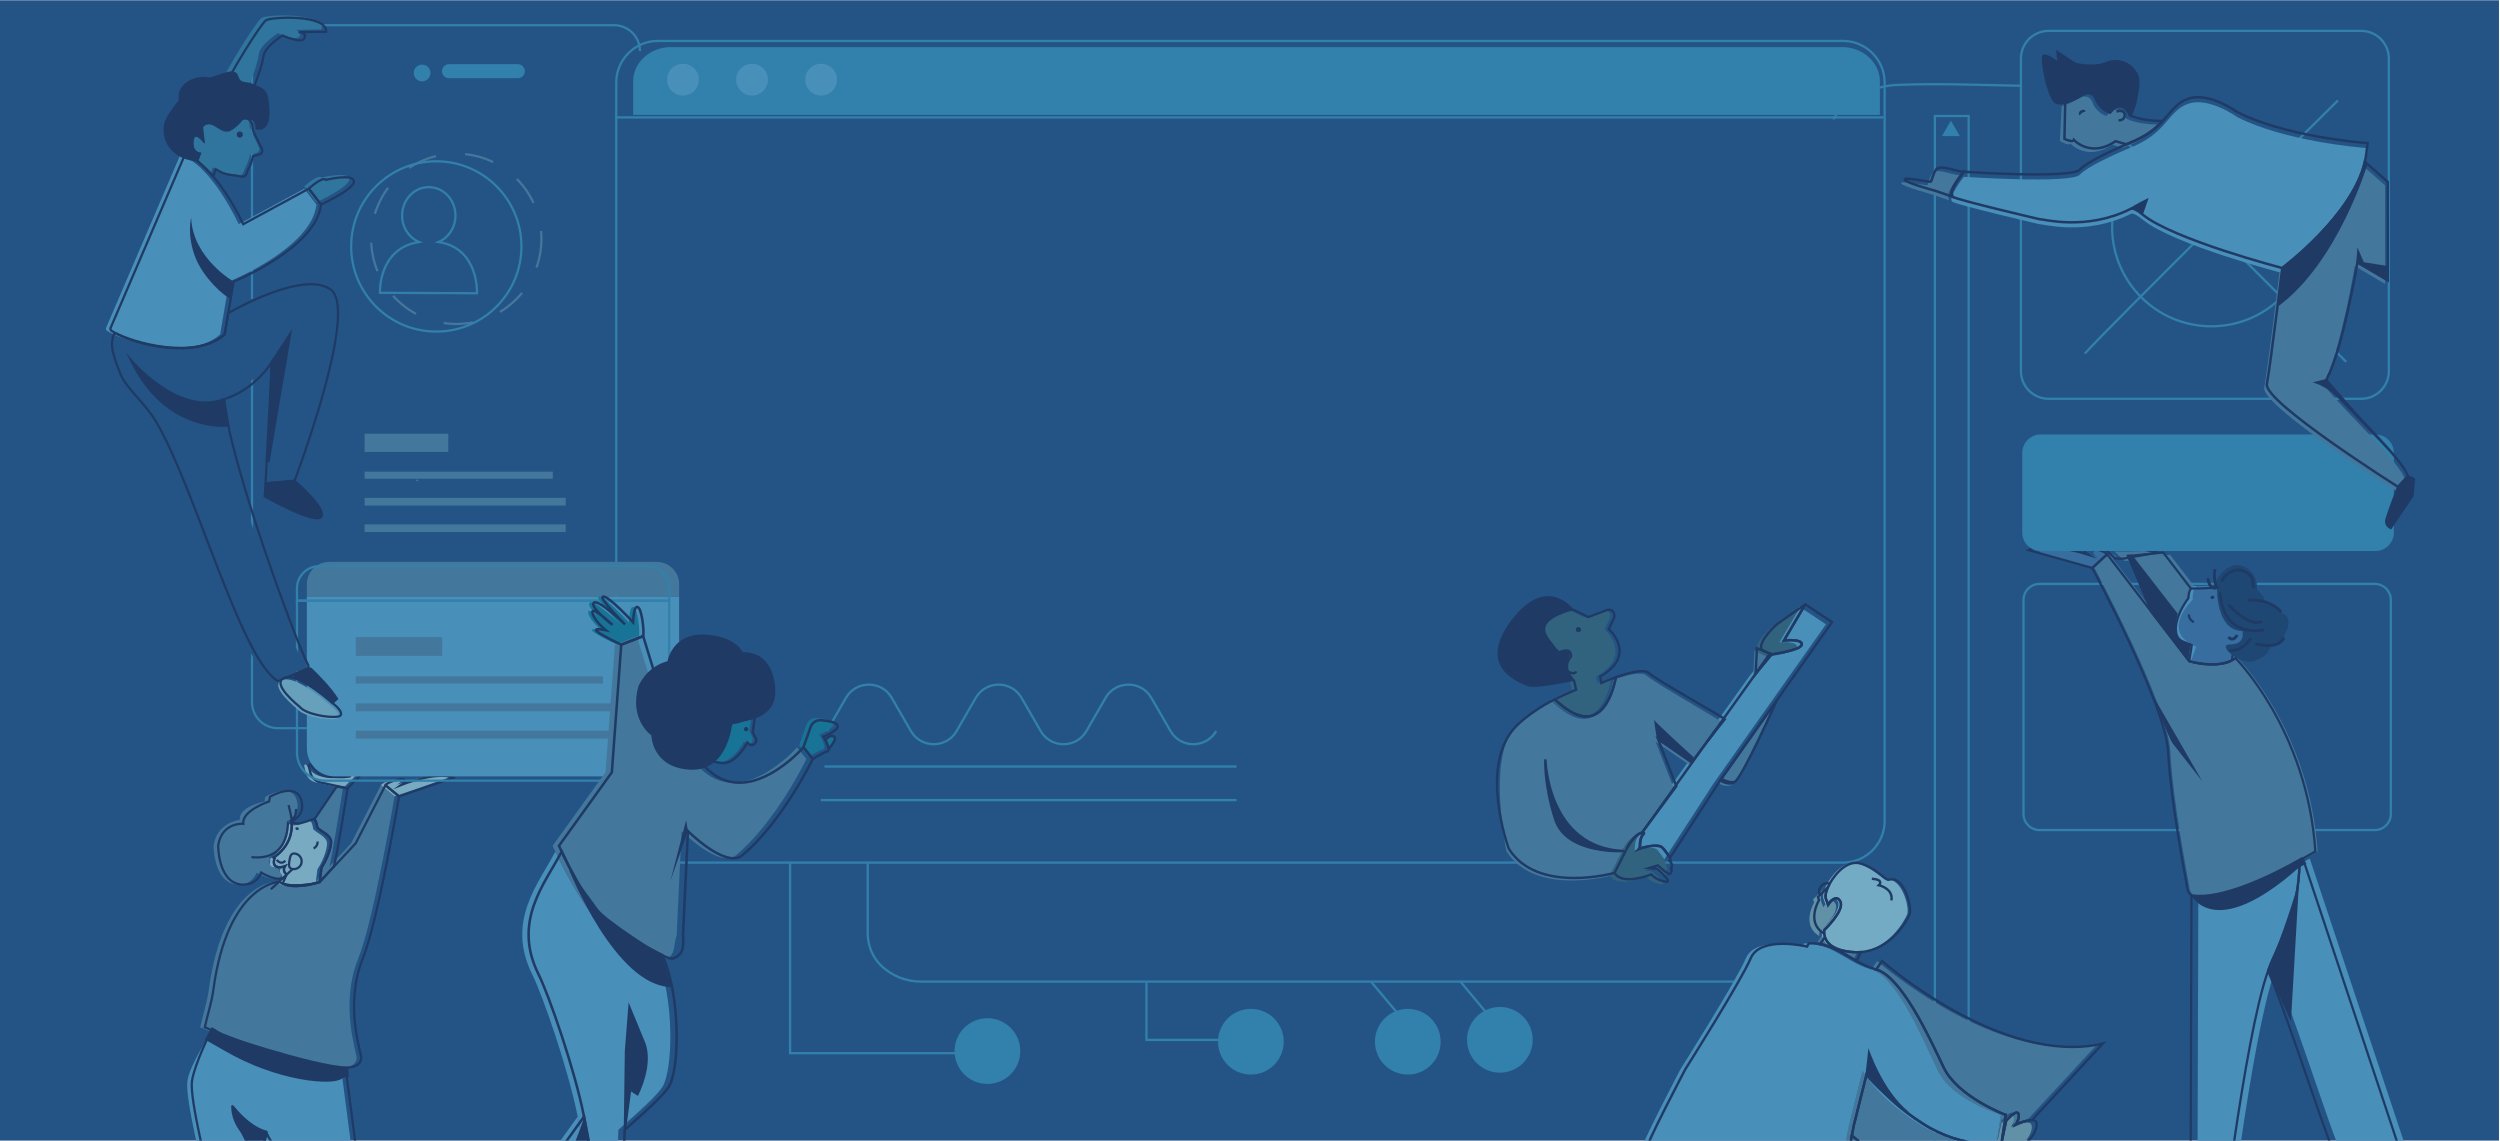 <?xml version="1.0" encoding="utf-8"?>
<!-- Generator: Adobe Illustrator 23.0.6, SVG Export Plug-In . SVG Version: 6.00 Build 0)  -->
<svg version="1.1" id="Layer_1" xmlns="http://www.w3.org/2000/svg" xmlns:xlink="http://www.w3.org/1999/xlink" x="0px" y="0px"
	 viewBox="0 0 1280 584" style="enable-background:new 0 0 1280 584;" xml:space="preserve">
<style type="text/css">
	.st0{clip-path:url(#SVGID_2_);}
	.st1{fill:#245486;}
	.st2{clip-path:url(#SVGID_4_);}
	.st3{fill:none;stroke:#3280AC;stroke-width:1.137;stroke-miterlimit:10;}
	.st4{fill:none;stroke:#3280AC;stroke-width:1.17;stroke-miterlimit:10;}
	.st5{fill:#78AAC1;}
	.st6{fill:#43789C;}
	.st7{fill:#488FBA;}
	.st8{fill:none;stroke:#1F3B65;stroke-width:1.17;stroke-miterlimit:10;}
	.st9{fill:#1F3B65;}
	.st10{fill:#1F3B65;stroke:#1F3B65;stroke-width:1.17;stroke-miterlimit:10;}
	.st11{fill:#3280AC;}
	.st12{fill:none;stroke:#43789C;stroke-width:1.134;stroke-miterlimit:10;stroke-dasharray:14.993;}
	.st13{fill:none;stroke:#3280AC;stroke-width:1.134;stroke-miterlimit:10;}
	.st14{opacity:0.1;fill:none;stroke:#3280AC;stroke-width:1.134;stroke-miterlimit:10;enable-background:new    ;}
	.st15{fill:#376E9F;}
	.st16{fill:none;stroke:#1F3B65;stroke-width:1.164;stroke-miterlimit:10;}
	.st17{fill:none;stroke:#1F3B65;stroke-width:1.514;stroke-miterlimit:10;}
	.st18{fill:#1E4873;}
	.st19{fill-rule:evenodd;clip-rule:evenodd;fill:#3280AC;}
	.st20{fill-rule:evenodd;clip-rule:evenodd;fill:#488FBA;stroke:#3280AC;stroke-width:1.17;stroke-miterlimit:10;}
	.st21{fill:none;stroke:#3280AC;stroke-width:1.164;stroke-miterlimit:10;}
	.st22{fill:#2F759D;}
	.st23{fill:#235485;}
	.st24{fill:#67A0BA;}
	.st25{fill:#187497;}
	.st26{fill:none;stroke:#1F3B65;stroke-width:1.307;stroke-miterlimit:10;}
	.st27{fill:#73ABC4;}
	.st28{fill:#6191A6;}
	.st29{fill:none;stroke:#1F3B65;stroke-width:1.242;stroke-miterlimit:10;}
	.st30{fill:none;stroke:#1F3B65;stroke-width:1.287;stroke-miterlimit:10;}
	.st31{fill:#1F3B65;stroke:#1F3B65;stroke-width:1.287;stroke-miterlimit:10;}
	.st32{fill:#31637F;}
	.st33{fill:none;stroke:#1F3B65;stroke-width:1.256;stroke-miterlimit:10;}
	.st34{fill:#1F3B65;stroke:#1F3B65;stroke-width:1.256;stroke-miterlimit:10;}
	.st35{fill:none;}
</style>
<g>
	<g>
		<defs>
			<rect id="SVGID_1_" x="-3.6" y="0.13" width="1283.08" height="584.89"/>
		</defs>
		<clipPath id="SVGID_2_">
			<use xlink:href="#SVGID_1_"  style="overflow:visible;"/>
		</clipPath>
		<g class="st0">
			<rect x="-3.6" y="0.13" class="st1" width="1283.08" height="584.89"/>
		</g>
	</g>
	<g>
		<defs>
			<rect id="SVGID_3_" x="-3.6" y="0.13" width="1283.08" height="584.89"/>
		</defs>
		<clipPath id="SVGID_4_">
			<use xlink:href="#SVGID_3_"  style="overflow:visible;"/>
		</clipPath>
		<g class="st2">
			<path class="st3" d="M327.67,26.19c0-7.34-5.95-13.29-13.29-13.29H142.32c-7.34,0-13.29,5.95-13.29,13.29v333.35
				c0,7.34,5.95,13.29,13.29,13.29h172.07c7.34,0,13.29-5.95,13.29-13.29"/>
			<path class="st4" d="M938.6,61.06C945,50.54,958,44.54,970,43.54c22-1,43,0,65.14,0.38"/>
			<g>
				<path class="st5" d="M160.35,424.5c0,0-0.35-3.41-1.51-4.11c-0.19-0.11-0.39-0.16-0.62-0.11c0,0-7.4,2.63-8.21,2.32
					c-0.96-0.37-1.86-0.65-2.73-0.87c0.38,5.42-1.1,12.6-9.26,18.2c0.14,0.16,0.28,0.31,0.43,0.47c0,0-1.09,3.03,0.88,4.11
					c0.03,0.01,0.05,0.03,0.08,0.04c0.09,0.04,0.19,0.08,0.3,0.12c0.07,0.02,0.13,0.05,0.2,0.07c0.17,0.05,0.35,0.09,0.56,0.11
					c0.85,0.1,1.94-0.03,3.36-0.53c0,0-1.6,2.33,0.79,4.23l-0.06,0.15l-0.37,0.88l-1.53,3.61c0,0,0.5,0.22,1.4,0.48
					c2.32,0.65,10.71,0.87,17.51-1.18l0.96-7.42c1.01-1.41,4.77-8.06,4.93-13.03C167.56,428.3,162.07,426.56,160.35,424.5z"/>
				<path class="st6" d="M172.39,402.69l-11.46,16.87c1.16,0.7,1.51,4.11,1.51,4.11c1.72,2.06,7.21,3.8,7.09,7.53
					c-0.16,4.97-3.92,11.62-4.93,13.03l-0.96,7.42c-6.79,2.06-15.19,1.84-17.51,1.18l-0.05,0.15c7.01,2.2,17.56-1.33,17.56-1.33
					l4.43-5.46c1.67-5.01,7.49-42.63,7.49-42.63L172.39,402.69z"/>
				<path class="st5" d="M195.01,402.04c0,0,0.7-1.48,6.1-2.78s3.66,1.42,3.66,1.42l-1.59,1.14c0,0,17.99-7.14,26.7-3.66l-27.9,9.59
					L195.01,402.04z"/>
				<path class="st5" d="M161.69,400.59l13.95,3.05l3.33-3.51c0,0,6.63-5.14,1.08-5.05c-1.57,0.03-3.39,2.49-3.39,2.49l-2.89,0.32
					c0,0-1.27,0.09-7.38-0.1c-3.53-0.11-6.79-1.94-8.71-4.9l-0.81-1.24c-0.37-0.57-1.25-0.2-1.1,0.46l0.72,3.28
					C157.06,397.99,159.09,400.02,161.69,400.59z"/>
				<path class="st6" d="M201.99,407.75l-6.98-5.71l-15.24,29.73l-18.48,19.87c0,0-10.54,3.53-17.56,1.33
					c-1.12-0.35-2.15-0.84-3.04-1.53c0,0-26.47,1-33.8,55.37c-0.88,6.53-2.64,11.36-4.38,19.18c0,0,79.17,33.24,80.1,15.68
					c0.13-2.4-8.86-27.15,0.87-51.12C191.27,471.36,201.99,407.75,201.99,407.75z"/>
				<path class="st6" d="M151.57,408.74c-3.23-8.1-15.69-0.8-15.69-0.8l-0.46,2.38c0,0-13.58,2.77-12.58,9.47
					c0,0-11.57,1.02-13.48,13.1c0,0-0.12,18.99,11.94,20c7.83,0.66,10.09-6.11,10.09-6.11s9.14,5.54,12.5,1.97l0.37-0.88l0.06-0.15
					c-2.39-1.9-0.79-4.23-0.79-4.23c-1.42,0.5-2.51,0.63-3.36,0.53c-0.2-0.02-0.38-0.06-0.56-0.11c-0.07-0.02-0.13-0.05-0.2-0.07
					c-0.1-0.04-0.2-0.07-0.3-0.12c-0.03-0.01-0.05-0.03-0.08-0.04c-0.14-0.07-0.26-0.17-0.38-0.27c-1.44-1.24-0.5-3.85-0.5-3.85
					c-0.15-0.15-0.29-0.31-0.43-0.47c8.15-5.59,9.63-12.78,9.26-18.2c-0.01-0.18-0.02-0.35-0.04-0.53
					C150.03,419.29,154.15,415.2,151.57,408.74z"/>
				<g>
					<path class="st7" d="M181.83,602.13l-7.17-54.92c-9.67,0.23-42.05-6.19-56.55-12.87c-1.73-0.8-3.34-1.56-4.8-2.26
						c-0.75-0.36-4.73-2.71-5.38-3.04c0,0-10.61,15.71-11.96,24.31c-1.44,9.11,8.81,48.97,8.81,48.97L60.1,656.44l12.02,3.29
						c0,0,47.48-23.19,54.59-42.75c7.29-20.05,1.72-21.05,7.6-36.48c3.63,8.53,27.33,32.27,17.98,43.23
						C135,644,132.2,668.27,132.2,668.27l12.17-1.73l34.02-46.13C182.26,615.16,183.53,608.43,181.83,602.13z"/>
				</g>
				<path class="st8" d="M160.57,434.4c0,0,2.19-1,2.03-3.55"/>
				
					<ellipse transform="matrix(0.284 -0.959 0.959 0.284 -297.832 449.624)" class="st9" cx="152.04" cy="424.17" rx="0.7" ry="0.88"/>
				<path class="st8" d="M141.7,440.26c0,0,2.13,2.94,4.39,0.4"/>
				<path class="st8" d="M151.58,414.18c0,0,0.17,4.54-2.23,5.45c0,0-0.35-2.5-1.59-7.41"/>
				<path class="st8" d="M147.49,420.97c-0.33,0.6,1.02,19.92-18.76,17.89"/>
				<path class="st8" d="M204.33,407.75l-6.98-5.71l-15.24,29.73l-18.48,19.87c0,0-10.54,3.53-17.56,1.33
					c-1.12-0.35-2.15-0.84-3.04-1.53c0,0-26.47,1-33.8,55.37c-0.88,6.53-2.64,11.36-4.38,19.18c0,0,79.17,33.24,80.1,15.68
					c0.13-2.4-8.86-27.15,0.87-51.12C193.61,471.36,204.33,407.75,204.33,407.75z"/>
				<path class="st8" d="M197.35,402.04c0,0,0.7-1.48,6.1-2.78s3.66,1.42,3.66,1.42l-1.59,1.14c0,0,17.99-7.14,26.7-3.66l-27.9,9.59
					L197.35,402.04z"/>
				<path class="st8" d="M164.03,400.59l13.95,3.05l3.33-3.51c0,0,6.63-5.14,1.08-5.05c-1.57,0.03-3.39,2.49-3.39,2.49l-2.89,0.32
					c0,0-1.27,0.09-7.38-0.1c-3.53-0.11-6.79-1.94-8.71-4.9l-0.81-1.24c-0.37-0.57-1.25-0.2-1.1,0.46l0.72,3.28
					C159.4,397.99,161.43,400.02,164.03,400.59z"/>
				<g>
					<path class="st8" d="M184.17,602.13L177,547.21c-9.67,0.23-42.05-6.19-56.55-12.87c-1.73-0.8-3.34-1.56-4.8-2.26
						c-0.75-0.36-7.15-3.59-7.81-3.91c0,0-8.18,16.58-9.54,25.18c-1.44,9.11,8.81,48.97,8.81,48.97l-44.68,54.12l12.02,3.29
						c0,0,47.48-23.19,54.59-42.75c7.29-20.05,1.72-21.05,7.6-36.48c3.63,8.53,27.33,32.27,17.98,43.23
						c-17.29,20.27-20.09,44.54-20.09,44.54l12.17-1.73l34.02-46.13C184.61,615.16,185.87,608.43,184.17,602.13z"/>
				</g>
				<path class="st10" d="M177.75,546.65l0.28,4.28c0,0-2.3-0.02-3.25,0.78c-4.37,3.66-32.65,1.56-60.02-14.53l-9.02-5.12l2.1-3.9
					C107.84,528.17,160.62,546.27,177.75,546.65z"/>
				<path class="st8" d="M172.39,402.69l-11.46,16.87c1.16,0.7,1.51,4.11,1.51,4.11c1.72,2.06,7.21,3.8,7.09,7.53
					c-0.16,4.97-3.92,11.62-4.93,13.03l-0.96,7.42c-6.79,2.06-15.19,1.84-17.51,1.18l-0.05,0.15c7.01,2.2,17.56-1.33,17.56-1.33
					l7.26-8.03c1.67-5.01,7.09-39.97,7.09-39.97L172.39,402.69z"/>
				<path class="st8" d="M141.99,443.9c0.17,0.05,0.36,0.09,0.56,0.11C142.34,443.99,142.16,443.95,141.99,443.9z"/>
				<path class="st8" d="M141.49,443.71c0.09,0.04,0.19,0.08,0.3,0.12C141.69,443.79,141.58,443.76,141.49,443.71z"/>
				<path class="st8" d="M162.44,423.66c0,0-0.35-3.41-1.51-4.11c-0.19-0.11-0.39-0.16-0.62-0.11c0,0-7.4,2.63-8.21,2.32
					c-0.96-0.37-1.86-0.65-2.73-0.87c0.38,5.42-1.1,12.6-9.26,18.2c0.14,0.16,0.28,0.31,0.43,0.47c0,0-1.09,3.03,0.88,4.11
					c0.03,0.01,0.05,0.03,0.08,0.04c0.09,0.04,0.19,0.08,0.3,0.12c0.07,0.02,0.13,0.05,0.2,0.07c0.17,0.05,0.35,0.09,0.56,0.11
					c0.85,0.1,1.94-0.03,3.36-0.53c0,0-1.6,2.33,0.79,4.23l-0.06,0.15l-0.37,0.88l-1.53,3.61c0,0,0.5,0.22,1.4,0.48
					c2.32,0.65,10.71,0.87,17.51-1.18l0.96-7.42c1.01-1.41,4.77-8.06,4.93-13.03C169.64,427.46,164.16,425.73,162.44,423.66z"/>
				<path class="st8" d="M141.41,443.67c0.03,0.01,0.05,0.03,0.08,0.04C141.46,443.7,141.44,443.68,141.41,443.67z"/>
				<path class="st8" d="M141.79,443.83c0.07,0.02,0.13,0.05,0.2,0.07C141.92,443.88,141.85,443.85,141.79,443.83z"/>
				<path class="st8" d="M153.91,408.74c-3.23-8.1-15.69-0.8-15.69-0.8l-0.46,2.38c0,0-14.16,4.76-13.16,11.45
					c0,0-10.99-0.97-12.9,11.12c0,0-0.12,18.99,11.94,20c7.83,0.66,10.09-6.11,10.09-6.11s9.14,5.54,12.5,1.97l0.37-0.88l0.06-0.15
					c-2.39-1.9-0.79-4.23-0.79-4.23c-1.42,0.5-2.51,0.63-3.36,0.53c-0.2-0.02-0.38-0.06-0.56-0.11c-0.07-0.02-0.13-0.05-0.2-0.07
					c-0.1-0.04-0.2-0.07-0.3-0.12c-0.03-0.01-0.05-0.03-0.08-0.04c-0.14-0.07-0.26-0.17-0.38-0.27c-1.44-1.24-0.5-3.85-0.5-3.85
					c-0.15-0.15-0.29-0.31-0.43-0.47c8.15-5.59,9.63-12.78,9.26-18.2c-0.01-0.18-0.02-0.35-0.04-0.53
					C152.37,419.29,156.49,415.2,153.91,408.74z"/>
				<path class="st10" d="M136.35,579.52l-3.64,21.46c0,0-5.26-16.27-9.9-22.86c-4.18-5.93-3.77-11.25-3.87-11.72
					C118.71,565.4,125.82,576.42,136.35,579.52z"/>
			</g>
			<path class="st11" d="M213.41,245.59c0.33,0.01,0.64,0.09,0.69,0.46c0.03,0.27-0.24,0.41-0.44,0.33c-0.27-0.11-0.6-0.29-0.7-0.53
				C212.86,245.61,213.22,245.63,213.41,245.59z"/>
			<line class="st4" x1="633.13" y1="392.46" x2="422.12" y2="392.46"/>
			<line class="st4" x1="633.13" y1="409.65" x2="420.22" y2="409.65"/>
			<g>
				<rect x="990.65" y="59.4" class="st4" width="17.3" height="533.46"/>
				<polygon class="st11" points="998.86,61.76 1001.14,65.71 1003.42,69.66 998.86,69.66 994.29,69.66 996.57,65.71 				"/>
				<polygon class="st11" points="999.07,587.35 996.79,583.4 994.51,579.45 999.07,579.45 1003.64,579.45 1001.35,583.4 				"/>
			</g>
			<path class="st4" d="M622.71,374.28c-5.2,9.01-18.22,9.01-23.42,0l-9.81-16.99c-5.2-9.01-18.22-9.01-23.42,0l-9.81,16.99
				c-5.2,9.01-18.22,9.01-23.42,0l-9.81-16.99c-5.2-9.01-18.22-9.01-23.42,0l-9.81,16.99c-5.2,9.01-18.22,9.01-23.42,0l-9.81-16.99
				c-5.2-9.01-18.22-9.01-23.42,0l-9.81,16.99"/>
			<path class="st4" d="M1208.92,204.18h-160.05c-7.82,0-14.16-6.34-14.16-14.16V29.97c0-7.82,6.34-14.16,14.16-14.16h160.05
				c7.82,0,14.16,6.34,14.16,14.16v160.05C1223.08,197.84,1216.74,204.18,1208.92,204.18z"/>
			<line class="st4" x1="1063.17" y1="47.2" x2="1201.27" y2="185.29"/>
			<path class="st4" d="M1067.42,181.04c11.33-12.75,129.6-129.6,129.6-129.6"/>
			<circle class="st4" cx="1132.22" cy="116.24" r="50.82"/>
			<circle class="st11" cx="954.32" cy="522.99" r="16.82"/>
			<circle class="st11" cx="767.93" cy="532.38" r="16.82"/>
			<circle class="st11" cx="720.79" cy="533.36" r="16.82"/>
			<circle class="st11" cx="505.56" cy="538.15" r="16.82"/>
			<path class="st4" d="M947.75,502.58H471.5c-7.79,0-14.87-3.03-20.13-7.96c-4.6-4.32-7.1-10.44-7.1-16.75v-36.18"/>
			<line class="st4" x1="765.63" y1="524.04" x2="747.62" y2="502.44"/>
			<line class="st4" x1="721.56" y1="525.92" x2="701.99" y2="502.66"/>
			<circle class="st11" cx="640.45" cy="533.36" r="16.82"/>
			<polyline class="st4" points="633.89,532.43 587,532.43 587,503.14 			"/>
			<path class="st4" d="M1215.89,424.99h-171.64c-4.53,0-8.21-3.67-8.21-8.21V307.17c0-4.53,3.67-8.21,8.21-8.21h171.64
				c4.53,0,8.21,3.67,8.21,8.21v109.62C1224.1,421.32,1220.42,424.99,1215.89,424.99z"/>
			<g>
				<circle class="st11" cx="216.12" cy="37.37" r="4.29"/>
				<path class="st11" d="M265.12,40.05H229.9c-1.99,0-3.6-1.61-3.6-3.6l0,0c0-1.99,1.61-3.6,3.6-3.6h35.22c1.99,0,3.6,1.61,3.6,3.6
					l0,0C268.72,38.44,267.11,40.05,265.12,40.05z"/>
			</g>
			<circle class="st12" cx="233.62" cy="122.28" r="43.59"/>
			<g>
				<rect x="186.68" y="241.5" class="st6" width="96.35" height="3.6"/>
			</g>
			<g>
				<rect x="186.68" y="254.91" class="st6" width="102.98" height="3.92"/>
			</g>
			<g>
				<rect x="186.68" y="268.47" class="st6" width="102.98" height="3.92"/>
			</g>
			<g>
				<rect x="186.68" y="222.04" class="st6" width="42.85" height="9.33"/>
			</g>
			<path class="st11" d="M232.65,376.79c0.9,0.36,2.28-0.23,2.39,1.33c0.07,0.99-0.92,1.68-2.14,1.57c-1.1-0.1-1.87-0.82-1.77-1.74
				C231.24,377.03,231.8,376.65,232.65,376.79z"/>
			<path class="st11" d="M227.82,370.98c0.01,0.94-0.86,1.88-1.76,1.85c-1.09-0.04-1.37-0.86-1.42-1.74
				c-0.06-1.02,0.76-1.87,1.68-1.8C227.38,369.36,227.69,370.12,227.82,370.98z"/>
			<circle class="st13" cx="223.38" cy="126.18" r="43.59"/>
			<g>
				<path class="st13" d="M224.51,123.91c5.05-2.12,8.65-7.33,8.68-13.47c0.03-8.04-6.05-14.59-13.6-14.63
					c-7.54-0.03-13.68,6.46-13.71,14.5c-0.03,6.2,3.59,11.47,8.7,13.6c-21.01,3.17-20.06,26-20.06,26l49.69,0.23
					C244.21,150.14,245.34,127.06,224.51,123.91z"/>
				<path class="st14" d="M224.51,123.91c5.05-2.12,8.65-7.33,8.68-13.47c0.03-8.04-6.05-14.59-13.6-14.63
					c-7.54-0.03-13.68,6.46-13.71,14.5c-0.03,6.2,3.59,11.47,8.7,13.6c-21.01,3.17-20.06,26-20.06,26l49.69,0.23
					C244.21,150.14,245.34,127.06,224.51,123.91z"/>
			</g>
			<g>
				<g>
					<path class="st15" d="M1083.54,284.95c0,0-0.91-1.66-7.19-2.79s-4.11,1.88-4.11,1.88l1.9,1.2c0,0-21.14-7.01-30.92-2.43
						l32.68,9.16L1083.54,284.95z"/>
					<path class="st6" d="M1109.5,284.04c0,0-8.25-2.14-13.74-1.83s-13.13,0.14-13.13,0.14l4.89,4.74l3.99,0.15L1109.5,284.04z"/>
					<path class="st7" d="M1125.55,458.48c7.73,5.82,33.12-6.03,49.34-14.67c1.93-1.03,3.74-2.01,5.36-2.92
						c0.83-0.46,1.62-0.9,2.35-1.32l64.58,194.28l-7.93,11.28c0,0-32.08-35.1-41.55-57.09c-5.65-13.13-24.62-72.46-32.93-90.95
						c-12.39,34.55-25.76,150.76-25.76,150.76l-14.04,2.58L1125.55,458.48z"/>
					<g>
						<path class="st6" d="M1124.39,339.69l-19.27-25.1c-2.25-5.65-12.07-28.72-12.07-28.72l18.02-1.83l23.21,30.24l10.36,25.78
							C1136.74,343.04,1124.39,339.69,1124.39,339.69z"/>
						<path class="st6" d="M1072.39,290.81l7.64-7.02l22.76,29.64l19.27,25.1c0,0,12.35,3.35,20.25,0.36
							c1.26-0.48,2.42-1.11,3.39-1.95c0,0,36.79,36.62,40.93,98.96c0,0-63.43,38.43-65.67,18.33c-0.31-2.75-8.29-42.07-9.77-69.64
							C1109.9,360.77,1072.39,290.81,1072.39,290.81z"/>
						<path class="st8" d="M1120.88,338.52l-19.27-25.1c-2.25-5.65-12.07-28.72-12.07-28.72l18.02-1.83l23.21,30.24l10.36,25.78
							C1133.23,341.87,1120.88,338.52,1120.88,338.52z"/>
						<path class="st7" d="M1141.64,300.08l-16.73,0.18c0,0-3.92-2.2-3.63,6.06c0,0-11.82,12.4-5.89,20.6
							c1.37,1.89,3.22,1.93,6.78,3.39l-1.29,8.21l21.82-0.51l6.19-7.81c0,0,5.19-15.59,5.06-16.37
							C1153.81,313.06,1141.64,300.08,1141.64,300.08z"/>
						<path class="st15" d="M1143.02,300.84l-16.73,0.18c0,0-3.92-2.2-3.63,6.06c0,0-17.21,16.19,1.78,24.01l-2.85,8.07
							c0,0,10.89,1.15,14.26,0.97c1.91-0.1,6.85-2.13,6.85-2.13l4.55-7.81c0,0,8.21-14.82,8.07-15.6S1143.02,300.84,1143.02,300.84z
							"/>
						<path class="st16" d="M1123.25,318.5c0,0-2.58-1-2.57-3.95"/>
						
							<ellipse transform="matrix(0.941 -0.339 0.339 0.941 -36.768 401.686)" class="st9" cx="1132.54" cy="306.19" rx="1.01" ry="0.81"/>
						<path class="st16" d="M1143.78,331.47l-1.08,6.54c0,0-7.88,4.65-21.82,0.51l1.29-8.21c-3.12-1.43-6.48-1.84-7.58-4.88
							c-1.99-5.52,1.51-13.34,5.8-19.14c0,0,0.23-5.31,2.17-4.98c0,0,9.2-0.05,10.12-0.46c9.88-4.48,15.49,0.99,18.18,8.47
							c1.57,4.36,0.16,9.24-3.31,13.29"/>
						<path class="st17" d="M1145.42,325.07c0,0-1.71,3.89-4.48,1.13"/>
						<path class="st18" d="M1135.15,300.79c0,0-0.96,22.08,13,22.31c0,0,1.8,6.77-6.19,6.83c-8,0.07,6.3,11.93,13.14,8.17
							l2.84-1.41c1.47-0.73,2.68-1.9,3.47-3.34l0.89-1.64c0,0,7.8-4.14,7.09-5.25c-0.71-1.11,2.05-2.82,2.33-7.07
							s-2.26-4.85-2.26-4.85s-10.27-6.78-10.17-7.92c0.11-1.15-3.68-4.71-3.68-4.71s0.28-4.84-1.73-7.62
							c-4.16-5.75-13.3-9.76-21.2,6.56L1135.15,300.79z"/>
						<path class="st17" d="M1130.39,295.97c0,0,0.79,6.74,4.76,4.82c0,0-2.17-3.67-1.08-9.39"/>
						<path class="st17" d="M1137.42,297.87c0.84-3.3,8.85-10.25,15.21-2.6c1.07,1.28,0.42,3.75,1.46,5.89"/>
						<path class="st17" d="M1136.51,303.19c0.42,0.66,0.15,22.95,22.73,19.3"/>
						<path class="st17" d="M1141.03,309.71c0.6,0.26,10.14,11.61,17.22,8.53"/>
						<path class="st17" d="M1152.32,326.84c-0.53,1.2-5.4,7.4-10.94,5.91"/>
						<path class="st17" d="M1150.68,307.28c0,0,11.47-1.15,17.3,6.18"/>
						<path class="st17" d="M1154.71,329.55c1.49,0.42,11.93,3.08,14.68-3.09"/>
						<path class="st8" d="M1071.22,290.81l7.64-7.02l22.76,29.64l19.27,25.1c0,0,12.35,3.35,20.25,0.36
							c1.26-0.48,2.42-1.11,3.39-1.95c0,0,36.79,36.62,40.93,98.96c0,0-63.43,38.43-65.67,18.33c-0.31-2.75-8.29-42.07-9.77-69.64
							C1108.73,360.77,1071.22,290.81,1071.22,290.81z"/>
					</g>
					<path class="st8" d="M1078.86,283.78c0,0-0.91-1.66-7.19-2.79s-4.11,1.88-4.11,1.88l1.9,1.2c0,0-21.14-7.01-30.92-2.43
						l32.68,9.16L1078.86,283.78z"/>
					<path class="st8" d="M1104.82,282.87c0,0-8.25-2.14-13.74-1.83s-13.13,0.14-13.13,0.14l4.89,4.74l3.99,0.15L1104.82,282.87z"/>
					<g>
						<path class="st8" d="M1177.36,441.55c-0.22,0.16-0.62-0.65-0.62-0.65c0.83-0.46,1.62-0.9,2.35-1.32l64.58,194.28l-7.93,11.28
							c0,0-32.08-35.1-41.55-57.09c-5.65-13.13-24.62-72.46-32.93-90.95c1.4-3.91,2.75-7.08,4.03-9.29
							C1177.81,466.12,1177.36,441.55,1177.36,441.55z"/>
						<path class="st8" d="M1122.03,458.48c7.73,5.82,33.12-6.03,49.34-14.67c1.93-1.03,3.74-2.01,5.36-2.92c0,0,0.4,0.81,0.62,0.65
							c0,0,0.45,24.57-12.07,46.26c-1.27,2.2-2.62,5.38-4.03,9.29c-12.39,34.55-25.76,150.76-25.76,150.76l-14.04,2.58
							L1122.03,458.48z"/>
					</g>
				</g>
				<path class="st9" d="M1102.85,357.09l24.72,42.93c0,0-8.11-10.31-15.11-19.32C1110.2,377.82,1102.85,357.09,1102.85,357.09z"/>
				<path class="st9" d="M1089.03,283.93l12.07,28.72l19.27,25.1l1.29-8.21c0,0-6.7-1.21-7.58-4.88s0.92-10.44,0.92-10.44
					l-23.49-30.26L1089.03,283.93z"/>
				<path class="st9" d="M1160.75,496.32l12.21,26.71l4.15-71.74c0,0-6.74,22.93-12.34,35.74
					C1162.91,491.3,1162.51,496.06,1160.75,496.32z"/>
				<path class="st9" d="M1121.52,457.71c0,0,11.42,25.68,55.59-13.59l3.78-1.89l-2.31-3.43
					C1178.57,438.8,1140.87,461.48,1121.52,457.71z"/>
			</g>
			<g>
				<path class="st19" d="M943.22,24.12H343.45c-10.6,0-19.28,7.89-19.28,17.54v17.17H962.5V41.66
					C962.5,32.01,953.82,24.12,943.22,24.12z"/>
				<line class="st4" x1="315.06" y1="60.11" x2="964.32" y2="60.11"/>
				<g>
					<circle class="st20" cx="420.41" cy="40.79" r="8.73"/>
					<circle class="st20" cx="385.04" cy="40.79" r="8.73"/>
					<circle class="st20" cx="349.67" cy="40.79" r="8.73"/>
				</g>
				<path class="st21" d="M943.57,441.66H336.88c-11.8,0-21.37-9.57-21.37-21.37V42.32c0-11.8,9.57-21.37,21.37-21.37h606.69
					c11.8,0,21.37,9.57,21.37,21.37v377.97C964.94,432.09,955.37,441.66,943.57,441.66z"/>
			</g>
			<g>
				<g>
					<g>
						<path class="st7" d="M171.53,397.52H333.3c7.96,0,14.42-6.46,14.42-14.42v-77.74H157.11v77.74
							C157.11,391.07,163.57,397.52,171.53,397.52z"/>
						<path class="st6" d="M157.11,299.15v6.21h190.61v-6.21c0-6.33-5.13-11.46-11.46-11.46h-167.7
							C162.24,287.69,157.11,292.82,157.11,299.15z"/>
					</g>
					<g>
						<rect x="182.19" y="346.29" class="st6" width="126.56" height="3.71"/>
					</g>
					<g>
						<rect x="182.19" y="360.13" class="st6" width="135.27" height="4.05"/>
					</g>
					<g>
						<rect x="182.19" y="374.12" class="st6" width="135.27" height="4.05"/>
					</g>
					<g>
						<rect x="182.19" y="326.2" class="st6" width="44.23" height="9.63"/>
					</g>
				</g>
				<g>
					<g>
						<g>
							<path class="st6" d="M327.95,302.65c-0.24-0.23,2.21-3.2,5.48-6.62c3.27-3.42,6.12-6.01,6.37-5.77s-2.21,3.19-5.49,6.62
								C331.05,300.3,328.2,302.88,327.95,302.65z"/>
						</g>
					</g>
					<g>
						<g>
							<path class="st6" d="M339.8,302.65c-0.24,0.23-3.09-2.35-6.37-5.77c-3.27-3.42-5.73-6.38-5.49-6.62s3.09,2.35,6.37,5.77
								C337.59,299.46,340.05,302.42,339.8,302.65z"/>
						</g>
					</g>
				</g>
			</g>
			<g>
				<path class="st4" d="M166.46,399.7h161.77c7.96,0,14.42-6.46,14.42-14.42v-77.74H152.04v77.74
					C152.04,393.24,158.5,399.7,166.46,399.7z"/>
				<path class="st4" d="M152.04,301.32v6.22h190.61v-6.22c0-6.33-5.13-11.46-11.46-11.46H163.5
					C157.17,289.86,152.04,294.99,152.04,301.32z"/>
			</g>
			<g>
				<g>
					<path class="st22" d="M127.81,64.96c0.2-7.14-6.88-4.9-6.88-4.9c-2.49,14.71-10.27,3.84-13.76,2.56
						c-3.49-1.28-5.29,0.96-5.49,1.49c-0.2,0.53,0.6,6.82,0.6,6.82s-4.69-5.54-5.29,0.53c-0.6,6.08,3.59,6.5,3.59,6.5l-1.2,3.41
						l8.32,8.14l1.16-3.66l3.59,1.92c2.33,0.8,4.29,1.18,5.93,1.26c1.98,0.09,4.09,1.09,5.27,0.47c1.18-0.62,1.44-2.87,2.03-3.85
						c1.66-2.76,2.31-6.42,2.31-6.42l3.1-0.83c1.45-0.24,2.17-2.03,1.32-3.32l-3.1-6.63L127.81,64.96z"/>
					<path class="st22" d="M155.77,95.42c0,0,6.93-6.42,8.83-4.52c0,0,13.91-3.39,14.27,0.71c0.36,4.11-16.89,11.95-16.89,11.95
						L155.77,95.42z"/>
					<path class="st22" d="M114.46,40.06c-0.23-1.26,16.65-29.26,19.51-30.92c2.85-1.67,31.16-3.09,30.69,5.95l-14.17,0.22
						c0,0,4.41,0.02,2.99,3.11s-11.18-1.43-11.18-1.43s-9.08,5.65-9.75,10.7c-0.67,5.06-4.61,15-4.61,15S114.94,42.68,114.46,40.06z
						"/>
					<g>
						<path class="st23" d="M136.86,185.39l-3.2,62.1l14.85-1.32c0,0,32.91-86.85,18.71-97.74c-12.84-9.86-46.4,8.31-52.65,11.85
							l-1.85,10.9c-14.36,12.9-44.94,5.48-55.24-0.28c-0.68-0.38-1.54-0.01-1.72,0.74c-1.15,4.73-1.57,6.98,3.66,19.96
							c2.86,7.11,12.4,14.7,17.85,23.75c19.94,33.19,43.16,120.47,62.16,133c0.44,0.29,1.01,0.32,1.5,0.11l13.7-5.87
							c0.89-0.38,1.25-1.45,0.77-2.29c-5.34-9.4-40.58-104.83-42.98-135.99C112.41,204.33,126.63,200.9,136.86,185.39z"/>
						<path class="st7" d="M155.79,96.59l-33.58,18.2c0,0-14.12-30.96-29.98-35.32l-37.91,88.39c-0.25,0.55-0.05,1.2,0.47,1.51
							c0.36,0.22,0.83,0.49,1.38,0.81c8.79,5.06,41.52,14.53,56.55,1.02l1.85-10.9l2.74-16.13c0,0,42.34-17.17,44.71-39.43
							L155.79,96.59z"/>
					</g>
					<path class="st8" d="M129.33,65.72c0.2-7.14-6.88-4.9-6.88-4.9c-4.6,10.3-10.27,3.84-13.76,2.56
						c-3.49-1.28-5.29,0.96-5.49,1.49s0.6,6.82,0.6,6.82s-4.69-5.54-5.29,0.53c-0.6,6.08,3.59,6.5,3.59,6.5l-1.2,3.41l8.32,8.14
						l1.16-3.66l3.59,1.92c2.33,0.8,4.29,1.18,5.93,1.26c1.98,0.09,4.09,1.09,5.27,0.47c1.18-0.62,1.44-2.87,2.03-3.85
						c1.66-2.76,2.31-6.42,2.31-6.42l3.1-0.83c1.45-0.24,2.17-2.03,1.32-3.32l-4.17-8.46L129.33,65.72z"/>
					<path class="st10" d="M137.41,57.08c-0.32-10.66-2.02-10.98-7.14-13.22c-5.12-2.24-7.3,0.07-8.9-4.94s-11.99,2.28-15.29,1.21
						s-15.67,1.49-13.96,11.4c0,0-6.79,8.03-7.57,12.15c-1.39,7.35,2.77,17.16,16.52,18.44l1.28-3.41c0,0-4.48-0.43-3.84-6.5
						c0.64-6.07,5.65-0.53,5.65-0.53s-0.85-6.29-0.64-6.82s2.13-2.77,5.86-1.49c3.73,1.28,6.69,7.55,14.71-2.56
						c0,0,7.57-2.24,7.35,4.9C131.45,65.72,137.73,67.74,137.41,57.08z"/>
					<g>
						<path class="st8" d="M139.17,185.39l-3.21,62.1l14.85-1.32c0,0,32.91-86.85,18.71-97.74c-12.84-9.86-46.4,8.31-52.65,11.85
							l-1.85,10.9c-14.36,12.9-44.94,5.48-55.24-0.28c-0.68-0.38-1.54-0.01-1.72,0.74c-1.15,4.73-1.57,6.98,3.66,19.96
							c2.86,7.11,12.4,14.7,17.85,23.75c19.94,33.19,43.16,120.47,62.16,133c0.44,0.29,1.01,0.32,1.5,0.11l13.7-5.87
							c0.89-0.38,1.25-1.45,0.77-2.29c-5.34-9.4-40.58-104.83-42.98-135.99C114.72,204.33,128.94,200.9,139.17,185.39z"/>
						<path class="st8" d="M158.11,96.59l-33.58,18.2c0,0-14.12-30.96-29.98-35.32l-37.91,88.39c-0.25,0.55-0.05,1.2,0.47,1.51
							c0.36,0.22,0.83,0.49,1.38,0.81c8.79,5.06,41.52,14.53,56.55,1.02l1.85-10.9l2.74-16.13c0,0,42.34-17.17,44.71-39.43
							L158.11,96.59z"/>
					</g>
					<g>
						<path class="st24" d="M173.31,365.81c-0.77-2.09-4.31-4.75-4.31-4.75s-15.07-13.8-23-13.2c-0.55,0.04-1.07,0.15-1.55,0.34
							c-7.3,2.94,7.71,14.75,7.71,14.75c2.97,3.82,14.87,5.95,19.8,5.09C173.47,367.78,173.67,366.79,173.31,365.81z"/>
						<path class="st10" d="M170.17,359.9L170.17,359.9c3.47-3.09-1.07,0.96,2.39-2.13c-3.66-5.84-10.83-12.89-13.19-15.14
							c-0.47-0.45-1.15-0.57-1.75-0.32l-5.57,2.34c-1.35,0.57-1.31,2.49,0.06,3.01C160.12,350.7,170.17,359.9,170.17,359.9z"/>
						<path class="st8" d="M174.48,364.64c-0.77-2.09-4.31-4.75-4.31-4.75s-15.07-13.8-23-13.2c-0.55,0.04-1.07,0.15-1.55,0.34
							c-7.3,2.94,7.71,14.75,7.71,14.75c2.97,3.82,14.87,5.95,19.8,5.09C174.64,366.61,174.84,365.62,174.48,364.64z"/>
					</g>
					<path class="st10" d="M135.97,247.49l-0.45,6.62c0,0,26.13,14.81,28.96,10.45s-13.66-18.4-13.66-18.4L135.97,247.49z"/>
					<path class="st8" d="M158.11,96.59c0,0,6.93-6.42,8.83-4.52c0,0,13.91-3.39,14.27,0.71c0.36,4.11-16.89,11.95-16.89,11.95
						L158.11,96.59z"/>
					<path class="st8" d="M116.8,41.23c-0.23-1.26,16.65-29.26,19.51-30.92s31.16-3.09,30.69,5.95l-14.17,0.22
						c0,0,4.41,0.02,2.99,3.11s-11.18-1.43-11.18-1.43s-9.08,5.65-9.75,10.7c-0.67,5.06-4.61,15-4.61,15S117.28,43.85,116.8,41.23z"
						/>
					<path class="st10" d="M67.02,184.36c0,0,24.62,29.18,47.7,19.97l2.15,13.49C116.87,217.82,85.23,222.08,67.02,184.36z"/>
					<polygon class="st10" points="139.17,185.39 148.55,170.99 137.44,236.62 					"/>
					<circle class="st9" cx="122.77" cy="68.9" r="1.57"/>
				</g>
				<path class="st9" d="M119.62,144.16c0,0-5.19-2.95-10.5-8.48c-5.35-5.57-10.83-13.77-11.26-24.22c0,0-2.3,8.85,2.13,20.24
					c4.05,10.43,14.75,20.24,18.36,21.27L119.62,144.16z"/>
			</g>
			<polyline class="st4" points="500.02,539.22 404.52,539.22 404.52,441.68 			"/>
			<path class="st11" d="M1216.22,282.11h-171.4c-5.21,0-9.43-4.22-9.43-9.43v-40.8c0-5.21,4.22-9.43,9.43-9.43h171.4
				c5.21,0,9.43,4.22,9.43,9.43v40.8C1225.65,277.89,1221.43,282.11,1216.22,282.11z"/>
			<g>
				<g>
					<path class="st25" d="M385.51,361.21l-1.84,13.17l1.34,2.77c1.43,1.99-0.71,4.65-2.92,3.6c-0.2-0.09-0.99-1.05-1.2-1.17
						c0,0-3.68,7.46-9.25,9.95c-3.34,1.49-7.26,0.08-10.7-1.15l12.22-18.69C373.17,369.68,383.72,368.79,385.51,361.21z"/>
					<path class="st25" d="M327.14,325.69c0.61-2.97-0.7-12.55-2.19-14.34c-2.69-3.23-2.96,7.26-2.96,7.26s-12.54-13.58-15.33-13.18
						c-2.79,0.4,11.23,14.28,11.23,14.28s-14.08-13.45-16.07-11.06s9.6,11.27,9.6,11.27s-11.7-11.1-10.14-5.62
						c1.08,3.77,6.69,8.34,6.69,8.34s-6.53-1.45-4.54,0.54c1.99,1.99,12.49,6.88,12.49,6.88L327.14,325.69z"/>
					<path class="st25" d="M409.16,381.58l3.72-10.46c0.8-2.25,3.02-3.68,5.39-3.47c3.37,0.3,7.69,0.99,8.34,2.6
						c1.08,2.69-7.15,5.81-7.15,5.81s4.26,6.97,1.97,7.58s-7.46,3.83-7.46,3.83L409.16,381.58z"/>
					<path class="st25" d="M424.5,383.14c0,0,4.7-5.1,2.37-6.12c-2.36-1.04-4.44,2.23-4.05,1.81"/>
					<g>
						<path class="st7" d="M273.46,602.73l2.59,8.94c0,0,10.79-8.46,23.5-18.9c-1.08-6.55-2.35-13.74-3.78-21.05
							C285.35,586.27,273.46,602.73,273.46,602.73z"/>
						<path class="st7" d="M335.96,489.13c-3.63-1.95-26.47-13.2-29.98-17.34c-0.19-0.23-0.38-0.45-0.57-0.68
							c-9.59-11.59-17.92-28.37-21.09-35.12c-8.24,16.09-25.53,35.47-11.78,62.97c5.26,10.52,18.56,48.88,23.24,72.75
							c1.43,7.31,2.7,14.5,3.78,21.05c2.76,16.74,4.29,29.34,4.29,29.34l0.71,0.29c-0.02-0.47-0.02-0.77-0.02-0.77l7.6,1.01
							c0,0,1.21,0.95,2.76,2.07l1.72-46.27c10.55-9.11,19.75-17.63,22.49-21.86C344.61,548.08,345.52,510.93,335.96,489.13z"/>
						<path class="st6" d="M408.07,382.67c0,0-28.85,33.06-50.48,9.75l-16.19-16.7l-15.35-50.01l-11.22,4.38l-4.82,65.35
							l-27.06,37.59c0,0,0.48,1.11,1.36,2.98c3.17,6.75,11.5,23.53,21.09,35.12c0.19,0.23,0.38,0.46,0.57,0.68
							c3.51,4.14,26.35,15.39,29.98,17.34c1.67,0.9,3.33,1.49,4.97,1.69l0,0c5.14-1.55,3.76-6.81,5.52-11.88l2.53-53.44
							c0,0,19.44,19.45,27.89,12.35c20.82-17.49,36.03-49.31,36.03-49.31L408.07,382.67z"/>
						<path class="st26" d="M276.71,602.73l2.59,8.94c0,0,10.79-8.46,23.5-18.9c-1.08-6.55-2.35-13.74-3.78-21.05
							C288.6,586.27,276.71,602.73,276.71,602.73z"/>
						<path class="st26" d="M339.2,489.13c-3.63-1.95-26.47-13.2-29.98-17.34c-0.19-0.23-0.38-0.45-0.57-0.68
							c-9.59-11.59-17.92-28.37-21.09-35.12c-8.24,16.09-25.53,35.47-11.78,62.97c5.26,10.52,18.56,48.88,23.24,72.75
							c1.43,7.31,2.7,14.5,3.78,21.05c2.76,16.74,4.29,29.34,4.29,29.34l0.71,0.29c-0.02-0.47-0.02-0.77-0.02-0.77l7.6,1.01
							c0,0,1.21,0.95,2.76,2.07l1.72-46.27c10.55-9.11,19.75-17.63,22.49-21.86C347.86,548.08,348.76,510.93,339.2,489.13z"/>
						<path class="st26" d="M411.32,382.67c0,0-28.85,33.06-50.48,9.75l-16.19-16.7l-15.35-50.01l-11.22,4.38l-4.82,65.35
							l-27.06,37.59c0,0,0.48,1.11,1.36,2.98c3.17,6.75,11.5,23.53,21.09,35.12c0.19,0.23,0.38,0.46,0.57,0.68
							c3.51,4.14,26.35,15.39,29.98,17.34c1.67,0.9,3.33,1.49,4.97,1.69l0,0c5.14-1.55,6.11-5.13,5.52-11.88l2.53-53.44
							c0,0,19.44,19.45,27.89,12.35c20.82-17.49,36.03-49.31,36.03-49.31L411.32,382.67z"/>
					</g>
					<path class="st26" d="M329.3,325.69c0.61-2.97-0.7-12.55-2.19-14.34c-2.69-3.23-2.96,7.26-2.96,7.26s-12.54-13.58-15.33-13.18
						c-2.79,0.4,11.23,14.28,11.23,14.28s-14.08-13.45-16.07-11.06c-1.99,2.39,9.6,11.27,9.6,11.27s-11.7-11.1-10.14-5.62
						c1.08,3.77,6.69,8.34,6.69,8.34s-6.53-1.45-4.54,0.54c1.99,1.99,12.49,6.88,12.49,6.88L329.3,325.69z"/>
					<path class="st26" d="M411.32,382.67l3.72-10.46c0.8-2.25,3.02-3.68,5.39-3.47c3.37,0.3,7.69,0.99,8.34,2.6
						c1.08,2.69-7.15,5.81-7.15,5.81s4.26,6.97,1.97,7.58c-2.3,0.61-7.46,3.83-7.46,3.83L411.32,382.67z"/>
					<path class="st26" d="M424.5,383.14c0,0,4.7-5.1,2.37-6.12c-2.36-1.04-4.44,2.23-4.05,1.81"/>
					<path class="st26" d="M387.25,361.73l-1.84,13.17l1.34,2.77c1.43,1.99-0.71,4.65-2.92,3.6c-0.2-0.09-0.99-1.05-1.2-1.17
						c0,0-3.68,7.46-9.25,9.95c-3.34,1.49-7.26,0.08-10.7-1.15l12.22-18.69C374.91,370.2,385.45,369.31,387.25,361.73z"/>
					<circle class="st9" cx="382.01" cy="373.3" r="1.13"/>
					<path class="st9" d="M352.22,425.51c-0.25-1.63-0.92-5.64-0.92-5.64l-8.02,31.06L352.22,425.51z"/>
					<path class="st9" d="M319.23,588.56l3.87-29.73l3.53,2.3c3.96-8.05,6.91-18.99,3.7-27.36l-8.48-20.54l-1.95,24.9L319.23,588.56
						z"/>
					<path class="st9" d="M299.03,571.71c-0.17,2.82-13.19,34.88-13.19,34.88l16.97-13.83L299.03,571.71z"/>
					<path class="st9" d="M291.29,445.2c0,0,23.88,60.1,52.53,60.16l-4.62-16.23c0,0-28.81-17.7-33.24-23.98
						C302.35,460.02,291.29,445.2,291.29,445.2z"/>
				</g>
				<path class="st9" d="M374.91,370.2c0,0-1.88,24.87-21.52,23.89c-19.64-0.98-19.9-17.57-19.9-17.57s-11.52-7.96-6.61-25.14
					c0,0,3.79-9.91,14.88-12.86c0,0,2.46-14.14,18.51-13.65c16.2,0.49,20.13,9.12,20.13,9.12s13.51-1.63,16.2,15.43
					C398.07,358.74,396.42,368.4,374.91,370.2z"/>
			</g>
			<g>
				<path class="st8" d="M154.4,441.62c0.35-2.18-1.13-4.24-3.31-4.59s-2.54,1.4-2.9,3.59c-0.26,1.64-0.45,3.05,0.4,3.8
					c0.28,0.25,0.68,0.43,1.22,0.52C151.99,445.28,154.05,443.8,154.4,441.62z"/>
				<line class="st8" x1="149.81" y1="444.93" x2="138.68" y2="455.34"/>
			</g>
			<g>
				<path class="st6" d="M989.57,551.55c7.2,15.22,34.87,19.3,34.87,19.3l-2.12,14.06l2.35-11.06c0,0,4.9-5.71,6.14-3.86
					c1.24,1.86-1.24,5.87-1.24,5.87s5.11-2.43,8.26-2.37l36.35-39.22c-51.24,12.21-113.08-42.22-113.08-42.22l-2.96,4.33
					C971.04,500,982.38,536.33,989.57,551.55z"/>
				<path class="st6" d="M1022.33,584.91c0,0-18.67,4.3-40.52-9.73c-21.84-14.03-28.19-26.86-28.19-26.86l-7.05,28.25l-0.9,4.84
					c5.1,4.4,10.08,8.06,14.85,11.09c26.1,16.57,46.17,14.6,46.17,14.6l20.18-21.77C1024.41,585.15,1022.33,584.91,1022.33,584.91z"
					/>
				<path class="st6" d="M943.46,593.29c6.36,3.41,14.41,8.15,21.97,13.73c-1.13-5.62-2.82-10.43-4.91-14.54
					c-4.78-3.03-9.76-6.69-14.85-11.09L943.46,593.29z"/>
				<path class="st7" d="M992.03,548.08c-7.2-15.23-21-48.08-33.88-51.7c-3.69-1.03-6.93-2.63-10.03-4.36
					c-6.15-3.43-11.69-7.38-18.74-8.62c-1.82-0.32-3.73-0.48-5.79-0.38l-0.85,1.62c0,0-23.88-5.77-28.86,6s-33.46,56.77-33.46,56.77
					s-20.77,39.54-20.2,41.7c0.16,0.59,1.46,1.49,3.43,2.49c5.17,2.64,15.1,4.82,20.34,6.22c8.74,2.33,43.06,8.92,59.1,8.32
					c7.17-0.27,13.97-1.9,19.12-6.03l1.27-6.8l2.21-11.9l0.9-4.84l7.05-28.25c0,0,6.35,12.83,28.19,26.86
					c21.84,14.03,40.52,9.73,40.52,9.73l2.12-14.06C1024.45,570.85,999.23,563.31,992.03,548.08z"/>
				<path class="st6" d="M951.42,486.23c-0.92,0.07-1.87,0.09-2.87,0.04c-10.97-0.52-14.42-4.61-15.45-7.72l-2.48,3.61
					c7.05,1.24,12.59,5.19,18.74,8.62L951.42,486.23z"/>
				<path class="st27" d="M965.78,450.44c-1.53,0.27-6.06-5.73-14.15-8.26s-14.99,7.58-17.02,12.13c-2.02,4.55-0.82,6.32-0.82,6.32
					l0.96,2.63c0,0,3.9-6.25,6.26-1.7s-8.26,14.66-8.26,14.66s-0.14,0.71-0.05,1.76c0.05,0.53,0.16,1.15,0.38,1.82
					c1.03,3.11,4.48,7.2,15.45,7.72c1,0.05,1.95,0.03,2.87-0.04c15.5-1.15,23.57-15.83,25.01-19.17
					C977.94,464.77,973.67,449.03,965.78,450.44z"/>
				<path class="st28" d="M931.52,477.46c0,0,10.61-10.11,8.26-14.66c-2.36-4.55-6.26,1.7-6.26,1.7l-0.96-2.63
					c0,0-1.2-1.77,0.82-6.32l-5.05,4.89l0.51,1.68c0,0-6.46,10.85,1.74,16.54c0.29,0.2,0.6,0.38,0.91,0.55
					C931.37,478.16,931.52,477.46,931.52,477.46z"/>
				<path class="st28" d="M1040.19,576.16c-0.23-1.03-1.15-1.4-2.35-1.43c-3.15-0.06-8.26,2.37-8.26,2.37s2.47-4.02,1.24-5.87
					c-1.24-1.86-6.14,3.86-6.14,3.86l-2.35,11.06c0,0,2.08,0.24,4.54,0.41c2.96,0.21,6.47,0.32,7.65-0.18
					C1036.69,585.45,1041.02,579.89,1040.19,576.16z"/>
				<path class="st29" d="M934,476.22c0,0,10.61-10.11,8.26-14.66c-2.36-4.55-6.26,1.7-6.26,1.7l-0.96-2.63c0,0-1.2-1.77,0.82-6.32
					l-5.05,4.89l0.51,1.68c0,0-6.46,10.85,1.74,16.54c0.29,0.2,0.6,0.38,0.91,0.55C933.86,476.92,934,476.22,934,476.22z"/>
				<path class="st29" d="M952.66,487.48c-0.92,0.07-1.87,0.09-2.87,0.04c-10.97-0.52-14.42-4.61-15.45-7.72l-2.48,3.61
					c7.05,1.24,12.59,5.19,18.74,8.62L952.66,487.48z"/>
				<path class="st29" d="M967.02,450.44c-1.47,0.49-6.06-5.73-14.15-8.26s-14.99,7.58-17.02,12.13c-2.02,4.55-0.82,6.32-0.82,6.32
					l0.96,2.63c0,0,3.9-6.25,6.26-1.7s-8.26,14.66-8.26,14.66s-0.14,0.71-0.05,1.76c0.05,0.53,0.16,1.15,0.38,1.82
					c1.03,3.11,4.48,7.2,15.45,7.72c1,0.05,1.95,0.03,2.87-0.04c15.5-1.15,23.57-15.83,25.01-19.17
					C979.18,464.77,974.85,447.85,967.02,450.44z"/>
				<path class="st29" d="M945.94,593.29c6.36,3.41,14.41,8.15,21.97,13.73c-1.13-5.62-2.82-10.43-4.91-14.54
					c-4.78-3.03-9.76-6.69-14.85-11.09L945.94,593.29z"/>
				<path class="st29" d="M995.09,546.41c7.2,15.22,31.84,24.43,31.84,24.43l-2.12,14.06l2.35-11.06c0,0,4.9-5.71,6.14-3.86
					c1.24,1.86-1.24,5.87-1.24,5.87s5.11-2.43,8.26-2.37l36.35-39.22c-51.24,12.21-113.08-42.22-113.08-42.22l-2.96,4.33
					C973.52,500,987.89,531.19,995.09,546.41z"/>
				<path class="st29" d="M1024.81,584.91c0,0-18.67,4.3-40.52-9.73c-21.84-14.03-28.19-26.86-28.19-26.86l-7.05,28.25l-0.9,4.84
					c5.1,4.4,10.08,8.06,14.85,11.09c26.1,16.57,46.17,14.6,46.17,14.6l20.18-21.77C1026.89,585.15,1024.81,584.91,1024.81,584.91z"
					/>
				<path class="st29" d="M995.09,546.41c-7.2-15.23-21.57-46.41-34.46-50.03c-3.69-1.03-6.93-2.63-10.03-4.36
					c-6.15-3.43-11.69-7.38-18.74-8.62c-1.82-0.32-3.73-0.48-5.79-0.38l-0.85,1.62c0,0-23.88-5.77-28.86,6s-33.46,56.77-33.46,56.77
					s-20.77,39.54-20.2,41.7c0.16,0.59,1.46,1.49,3.43,2.49c5.17,2.64,15.1,4.82,20.34,6.22c8.74,2.33,43.06,8.92,59.1,8.32
					c7.17-0.27,13.97-1.9,19.12-6.03l1.27-6.8l2.21-11.9l0.9-4.84l7.05-28.25c0,0,6.35,12.83,28.19,26.86
					c21.84,14.03,40.52,9.73,40.52,9.73l2.12-14.06C1026.93,570.85,1002.29,561.64,995.09,546.41z"/>
				<path class="st29" d="M1042.67,574.92c-0.23-1.03-1.15-1.4-2.35-1.43c-3.15-0.06-8.26,2.37-8.26,2.37s2.47-4.02,1.24-5.87
					c-1.24-1.86-6.14,3.86-6.14,3.86l-2.35,11.06c0,0,2.08,0.24,4.55,0.41c2.96,0.21,6.47,0.32,7.65-0.18
					C1039.17,584.21,1043.5,578.65,1042.67,574.92z"/>
				<path class="st9" d="M955.11,550.67l1.52-14.1c0,0,7.11,22.06,21,32.98C977.64,569.55,966.82,564.37,955.11,550.67z"/>
				<path class="st29" d="M936.72,452.65c-1.05-0.92-2.96-0.45-4.26,1.04c-1.3,1.49-1.51,3.44-0.46,4.36"/>
				<path class="st29" d="M968.39,461.02c1.11-6.12-6.4-7.79-6.4-7.79s3.06-2.78-3.62-3.34"/>
			</g>
			<g>
				<path class="st6" d="M1189.95,195.77c8.22-15.27,15.69-59.54,15.69-59.54l15.53,9.14l-0.02-50.47l-11.7-10.24
					c-6.27,27.57-42.31,54.4-42.31,54.4s-5.83,48.19-7.87,59.42c-1.67,9.2,67.23,52.65,67.23,52.65l4.93-5.46
					C1228.74,235.39,1188.08,199.24,1189.95,195.77z"/>
				<path class="st7" d="M1145.47,59.96c0,0-14.61-10.62-25.22-6.79c-5.97,2.16-8.48,6.56-12.97,11.38
					c-3.49,3.74-8.18,7.73-16.62,11.1c0,0-0.73,0.3-1.93,0.82c-5.37,2.31-20.34,8.96-23.77,12.92c-4.2,4.85-59.5,1.13-59.5,1.13
					s-8.57,10.99-5.82,12.77c2.75,1.78,44.46,11.48,44.46,11.48c2.33,0.01,24.09,6.14,46.82-5.25c0,0,0.94-1.31,6.21,2.99
					c15.68,12.77,71.38,27.31,71.38,27.31s36.04-26.83,42.31-54.4c0.35-1.53,0.63-3.07,0.78-4.6l0.65-5.01
					C1208.21,75.64,1169.56,72.24,1145.47,59.96z"/>
				<path class="st6" d="M1105.46,63.79c-4.36-0.03-11.73-0.49-16.77-3c0,0-3.66-9.51-10.18-1.42c0,0-5.22-1.37-7.25-7.11
					c-0.88-2.5-3.74-3.66-6.02-2.32c-2.91,1.71-6.55,3.6-9.63,4.4l-0.06,0.59l-0.9,17.27c0,0,4.81,2.81,5.34,1.25
					c0,0,8.62,9.42,21.39,0.67l5.53,1.59c1.21-0.52,1.93-0.82,1.93-0.82C1097.29,71.52,1101.97,67.53,1105.46,63.79z"/>
				<path class="st6" d="M1003.64,89.76c-4.13-0.09-12.33-4.14-14.37-0.89c-2.05,3.25-1.81,6.02-2.81,6.02s-13.85-2.61-13.05-1
					s15.66,5.62,15.66,5.62l8.75,3.02c0,0-0.54-2.52-0.29-3.3C998.79,95.38,1003.64,89.76,1003.64,89.76z"/>
				<path class="st9" d="M1064.49,58.81c0.44,0.67,0.71-0.47,1.6-1.04c0.88-0.58,2.03-0.37,1.6-1.04c-0.44-0.67-1.5-0.74-2.39-0.17
					C1064.42,57.13,1064.06,58.14,1064.49,58.81z"/>
				<path class="st30" d="M1078.51,36.16c-6.26,2.87-17.31-4.28-17.31-4.28l-7.73-5.11l0.6,5.7c0,0-7.12-5.44-7.9-3.62
					c-0.78,1.83,1.83,18.26,5.74,22.95c1.08,1.3,3.14,1.34,5.53,0.71c3.07-0.8,6.71-2.69,9.63-4.4c2.28-1.34,5.14-0.18,6.02,2.32
					c2.02,5.74,7.25,7.11,7.25,7.11c6.52-8.09,10.18,1.42,10.18,1.42s2.6-1.94,4.16-14.46
					C1096.24,31.99,1084.76,33.29,1078.51,36.16z"/>
				<path class="st30" d="M1083.58,57.08c0,0,4.94-1.59,4.18,2.68c0,0-0.49,1.98-3.08,1.82"/>
				<path class="st30" d="M1107.28,61.97c-4.36-0.03-11.73-0.49-16.77-3c0,0-3.66-9.51-10.18-1.42c0,0-5.22-1.37-7.25-7.11
					c-0.88-2.5-3.74-3.66-6.02-2.32c-2.91,1.71-6.55,3.6-9.63,4.4l-0.06,0.59l-0.37,18c0,0,4.28,2.08,4.8,0.52
					c0,0,8.62,9.42,21.39,0.67l5.53,1.59c1.21-0.52,1.93-0.82,1.93-0.82C1099.11,69.7,1103.79,65.71,1107.28,61.97z"/>
				<path class="st30" d="M1191.32,193.95c8.22-15.27,15.69-59.54,15.69-59.54l15.53,9.14l-0.02-50.47l-11.7-10.24
					c-6.27,27.57-42.31,54.4-42.31,54.4s-5.83,48.19-7.87,59.42c-1.67,9.2,67.23,52.65,67.23,52.65l4.93-5.46
					C1230.11,233.57,1189.45,197.42,1191.32,193.95z"/>
				<path class="st30" d="M1145.47,57.38c0,0-14.61-10.62-25.22-6.79c-5.97,2.16-8.48,6.56-12.97,11.38
					c-3.49,3.74-8.18,7.73-16.62,11.1c0,0-0.73,0.3-1.93,0.82c-5.37,2.31-20.34,8.96-23.77,12.92c-4.2,4.85-59.5,1.13-59.5,1.13
					s-8.57,10.99-5.82,12.77s44.46,11.48,44.46,11.48c2.33,0.01,24.09,6.14,46.82-5.25c0,0,0.94-1.31,6.21,2.99
					c15.68,12.77,71.38,27.31,71.38,27.31s36.04-26.83,42.31-54.4c0.35-1.53,0.63-3.07,0.78-4.6l0.65-5.01
					C1208.21,73.07,1169.56,69.67,1145.47,57.38z"/>
				<path class="st31" d="M1235.18,253.73l-11.12,16.55c0,0-3.08-1.15-2.09-4.59s5.9-16.37,5.9-16.37l4.93-5.46l3.07,1.39
					L1235.18,253.73z"/>
				<path class="st30" d="M1005.46,87.94c-4.13-0.09-12.33-4.14-14.37-0.89c-2.05,3.25-1.81,6.02-2.81,6.02s-13.85-2.61-13.05-1
					s15.66,5.62,15.66,5.62l8.75,3.02c0,0-0.54-2.52-0.29-3.3C1000.62,93.56,1005.46,87.94,1005.46,87.94z"/>
				<polygon class="st9" points="1206.41,134.07 1207.02,126.67 1210.29,134.25 1222.36,136.19 1222.54,143.55 				"/>
				<path class="st9" d="M1191.32,193.95l-2.99,0.74l-4.32,1.07l0,0c4.76,1.4,9.08,4.02,12.53,7.59l31.83,33.07L1191.32,193.95z"/>
				<path class="st9" d="M1212.16,84.05c0,0-15.01,50.25-45.8,72.83l2.16-19.64c0,0,17.83-14.33,22.47-20.32
					c20.44-26.31,19.84-34.08,19.84-34.08L1212.16,84.05z"/>
				<path class="st9" d="M1089.51,107.34c3.48-2.75,10.62-6.02,10.62-6.02l-3,8.6l-3.18-2.4L1089.51,107.34z"/>
				<path class="st9" d="M1078.29,31.67c-6.26,2.87-17.1,0.21-17.1,0.21l-7.73-5.11l0.6,5.7c0,0-7.12-5.44-7.9-3.62
					c-0.78,1.83,1.83,18.26,5.74,22.95c1.08,1.3,3.14,1.34,5.53,0.71c3.07-0.8,6.71-2.69,9.63-4.4c2.28-1.34,5.14-0.18,6.02,2.32
					c2.02,5.74,7.25,7.11,7.25,7.11c6.52-8.09,10.18,1.42,10.18,1.42s2.6-1.94,4.16-14.46
					C1096.24,31.99,1084.55,28.81,1078.29,31.67z"/>
			</g>
			<g>
				<path class="st32" d="M825.18,346.87c-4.18,1.47-7.45,2.91-7.45,2.91l-0.6-3.29c19.44-11.12,4.37-24.26,4.37-24.26l2.6-5.46
					c0.76-1.59,0.15-3.59-1.47-4.27c-0.71-0.3-1.56-0.35-2.52,0.12l-9.08,3.42l-7.25-3.54c-1.55-0.7-5.61,1.05-5.61,1.05
					c-17.76,6.78-6.32,14.47-4.28,18.73s0.04,2.11,4.52,1.09c4.48-1.02,3.7,3.01,3.7,3.01c-5.32,6.08,1.67,12.34,1.67,12.34
					l0.88,3.74l0.13,0.79c0,0-4.91,1.95-10.89,4.93C816.08,379.31,823.21,356.82,825.18,346.87z"/>
				<path class="st7" d="M921.18,310.54l-0.43,0.6c0.02,0.05,0.02,0.1-0.01,0.15l-10.46,17.76c0,0,9.38-1.01,9.13,2.03
					s-15.47,5.07-15.47,5.07l-8.16,9.93l-21.19,29.64c0.06,0.05,0.09,0.08,0.09,0.08l-3.72,4.99l-21.61,30.23l-11.82,16.54
					c0.38-0.01,1.34,0.08,1.06,0.4c-3,3.39-0.97,5.83-2.59,7.83c2.19-1.04,8.25-2.25,10.98-1.24c2.17,0.8,3.9,4.38,4.92,5.79
					l25.73-39.66l29.15-41.25l28.1-39.76L921.18,310.54z"/>
				<path class="st6" d="M879.49,400.81c1.69,1.04,4.46,2.27,7.04,1.14c4.06-1.77,22.11-42.39,22.11-42.39L879.49,400.81z"/>
				<path class="st6" d="M847.7,379.73l17.19,11.85l7.94-10.67l9.07-10.98c-1.77-1.58-35.07-20.52-39.04-24.13
					c-2.45-2.23-10.61,0.03-16.79,2.21c-1.97,9.95-9.1,32.44-31.3,11.29c-7.14,3.56-15.49,8.85-19.53,13.55
					c-13.64,15.86-3.99,62.9-3.99,62.9c14.63,23.56,54.16,12.42,54.16,12.42l6.27-12.42c0,0,4.69-8.03,7.72-8.07l17.84-23.29
					L847.7,379.73z"/>
				<polygon class="st6" points="898.29,333.13 897.64,346.21 904.91,336.03 				"/>
				<path class="st32" d="M824.15,448.17c3.92,6.79,18.77,0.81,18.77,0.81c1.08,1.17,3.35,2.65,4.88,3.07
					c2.42,0.68,3.06,0.94,3.63,0.37c0.93-0.93-5.67-6.33-5.67-6.33l-3.91-0.4l4.51-1.35c0,0,5.72,5.41,6.13,4.31
					c0,0,1.54-1.25,0.52-2.79c0,0,1.44-1.35-0.43-3.65c0,0,0.59,0.03,0.02-1.38s-2.99-4.3-3.96-5.6
					c-1.95-2.65-11.64,0.56-11.64,0.56s-0.36-5.58,1.93-7.64c1.29-1.16-1.81-0.91-4.2,1.39c-2.27,2.18-4.45,5.78-4.32,6.22"/>
				<path class="st32" d="M921.36,311.27c-0.04-0.11-0.17-0.18-0.28-0.1l-13.74,9.65c0,0-9.38,8.11-8.11,12.93l4.53,2.16l0.79,0.38
					c0,0,15.21-2.03,15.47-5.07c0.25-3.04-9.13-2.03-9.13-2.03l10.46-17.76C921.38,311.36,921.37,311.31,921.36,311.27z"/>
				<path class="st33" d="M827.34,346.75c-4.18,1.47-7.45,2.91-7.45,2.91l-0.6-3.29c19.44-11.12,4.37-24.26,4.37-24.26l2.6-5.46
					c0.76-1.59,0.15-3.59-1.47-4.27c-0.71-0.3-1.56-0.35-2.52,0.12l-9.08,3.42l-7.25-3.54c-1.55-0.7-5.61,1.05-5.61,1.05
					c-17.76,6.78-6.32,14.47-4.28,18.73s0.04,2.11,4.52,1.09c4.48-1.02,3.7,3.01,3.7,3.01c-5.32,6.08,1.67,12.34,1.67,12.34
					l0.88,3.74l0.13,0.79c0,0-4.91,1.95-10.89,4.93C818.24,379.19,825.37,356.7,827.34,346.75z"/>
				<path class="st34" d="M831.71,435.73c0,0-29.56,1.97-35.4-16.12s-5.08-30.82-5.08-30.82S792.18,434.4,831.71,435.73z"/>
				<path class="st33" d="M826.66,446.92c3.92,6.79,18.77,0.81,18.77,0.81c1.08,1.17,3.35,2.65,4.88,3.07
					c2.42,0.68,3.06,0.94,3.63,0.37c0.93-0.93-5.67-6.33-5.67-6.33l-3.91-0.4l4.51-1.35c0,0,5.72,5.41,6.13,4.31
					c0,0,1.54-1.25,0.52-2.79c0,0,1.44-1.35-0.43-3.65c0,0,0.59,0.03,0.02-1.38s-2.99-4.3-3.96-5.6
					c-1.95-2.65-11.64,0.56-11.64,0.56s-0.36-5.58,1.93-7.64c1.29-1.16-1.8-0.91-4.2,1.39c-2.27,2.18-4.45,5.78-4.32,6.22"/>
				<polygon class="st33" points="906.26,334.64 906.17,334.77 907.05,335.02 				"/>
				<path class="st33" d="M880.74,399.55c1.69,1.04,4.46,2.27,7.04,1.14c4.06-1.77,22.11-42.39,22.11-42.39L880.74,399.55z"/>
				<polygon class="st35" points="848.95,378.47 852.47,409.89 874.08,379.66 866.14,390.32 				"/>
				<path class="st33" d="M848.95,378.47l17.19,11.85l7.94-10.67l9.03-11.43c-1.77-1.58-35.03-20.07-39-23.68
					c-2.45-2.23-10.61,0.03-16.79,2.21c-1.97,9.95-9.1,32.44-31.3,11.29c-7.14,3.56-15.14,9.16-19.53,13.55
					c-19.92,19.91-3.99,62.9-3.99,62.9c14.63,23.56,54.16,12.42,54.16,12.42l6.27-12.42c0,0,4.69-8.03,7.72-8.07l17.64-23.88
					L848.95,378.47z"/>
				<path class="st33" d="M924.3,309.41l-0.43,0.6c0.02,0.05,0.02,0.1-0.01,0.15l-10.46,17.76c0,0,9.38-1.01,9.13,2.03
					s-15.47,5.07-15.47,5.07l-8.16,9.93l-21.19,29.64c0.06,0.05,0.09,0.08,0.09,0.08l-3.72,4.99l-21.61,30.23l-11.82,16.54
					c0.38-0.01,1.34,0.08,1.06,0.4c-3,3.39-0.97,5.83-2.59,7.83c2.19-1.04,8.25-2.25,10.98-1.24c2.17,0.8,3.9,4.38,4.92,5.79
					l25.73-39.66l29.15-41.25l28.1-39.76L924.3,309.41z"/>
				<path class="st33" d="M877.8,374.67c0,0-0.03-0.03-0.09-0.08l-3.63,5.07L877.8,374.67z"/>
				<polygon class="st33" points="899.54,331.87 898.89,344.95 906.17,334.77 				"/>
				<polygon class="st33" points="906.17,334.77 898.89,344.95 907.05,335.02 				"/>
				<path class="st33" d="M923.87,310.01c-0.04-0.11-0.17-0.18-0.28-0.1l-13.74,9.65c0,0-9.38,8.11-8.11,12.93l4.53,2.16l0.79,0.38
					c0,0,15.21-2.03,15.47-5.07c0.25-3.04-9.13-2.03-9.13-2.03l10.46-17.76C923.89,310.11,923.88,310.06,923.87,310.01z"/>
				<circle class="st9" cx="808.16" cy="322.36" r="1.33"/>
				<path class="st9" d="M848.25,377.7c0,0-1.84-10.36-1.12-8.92s20.12,19.05,20.12,19.05l-1.12,2.49L848.25,377.7z"/>
				<path class="st9" d="M881.83,398.28c0,0,5.27,3.29,8.4,0.33c0,0-2.63,3.79-6.42,2.47s-3.07-1.53-3.07-1.53L881.83,398.28z"/>
				<path class="st33" d="M807.01,343.72c0,0-1.04,3.16-6.57-1.82"/>
				<path class="st9" d="M805.93,312.36c0,0-13.68-19.09-32.07,5.17s4.17,32.03,8.15,33.74c3.98,1.71,23.92-2.69,23.92-2.69
					s-5.15-6.03-3.83-9.06c1.89-4.31,3.11-6.22-1.54-6.28c-4.54-0.06-2.17,0.38-2.16,0.12c0,0-11.46-9.57-6.15-14.87
					C795,315.72,801.42,312.12,805.93,312.36z"/>
			</g>
		</g>
	</g>
</g>
</svg>
